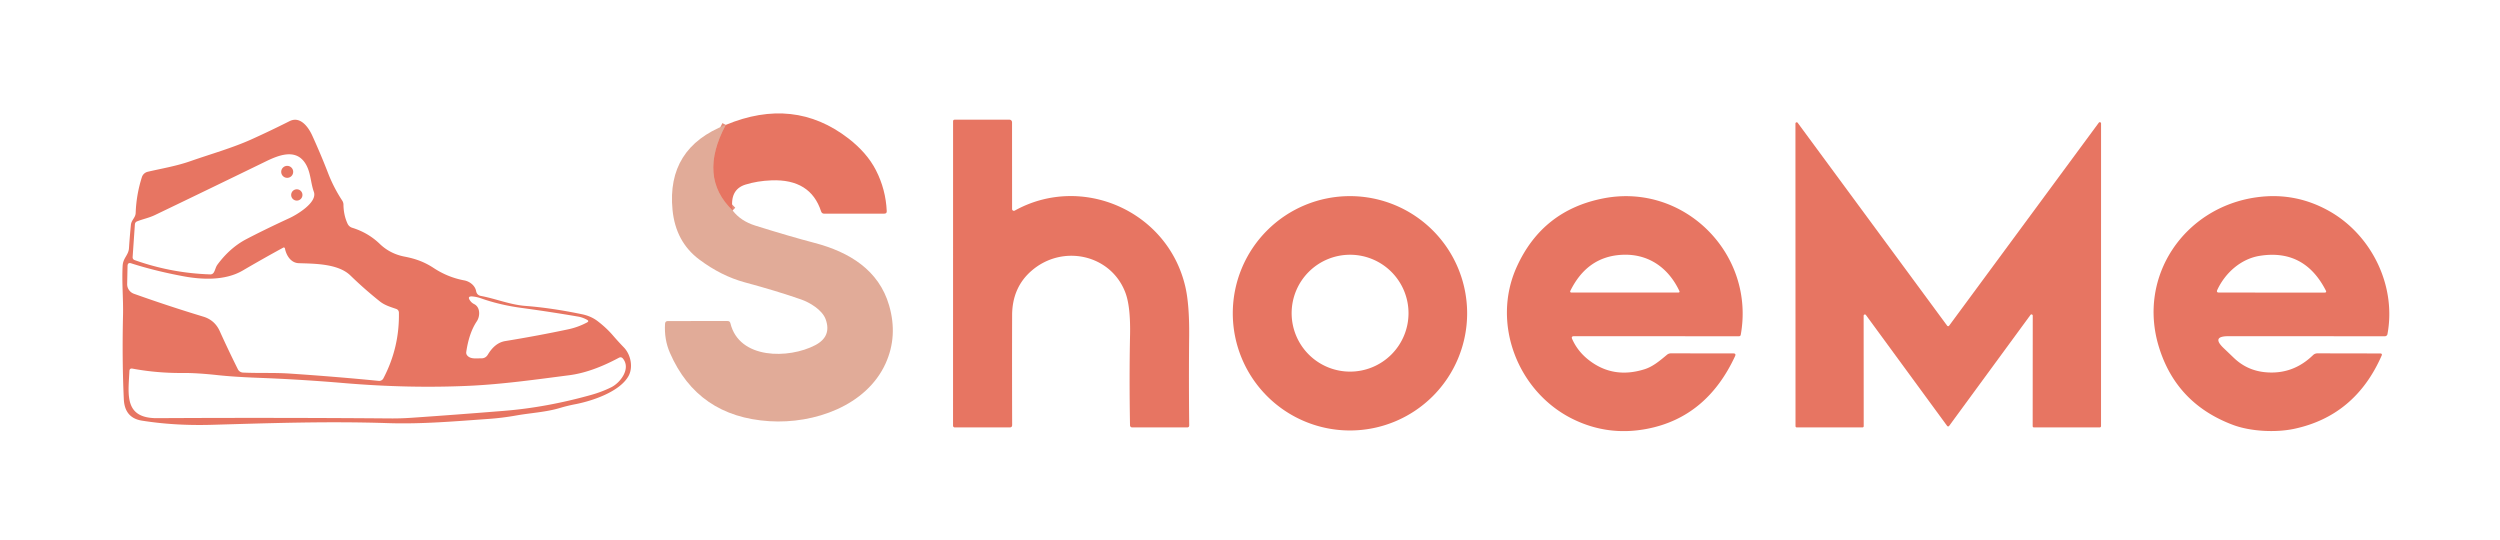 <?xml version="1.0" encoding="UTF-8" standalone="no"?>
<!DOCTYPE svg PUBLIC "-//W3C//DTD SVG 1.1//EN" "http://www.w3.org/Graphics/SVG/1.1/DTD/svg11.dtd">
<svg xmlns="http://www.w3.org/2000/svg" version="1.1" viewBox="0.00 0.00 658.00 142.00">
<path stroke="#e4907d" stroke-width="2.00" fill="none" stroke-linecap="butt" vector-effect="non-scaling-stroke" d="
  M 192.83 55.40
  Q 183.65 46.62 191.02 32.87"
/>
<path fill="#e77562" d="
  M 192.83 55.40
  Q 183.65 46.62 191.02 32.87
  Q 208.98 25.40 223.27 36.41
  Q 228.18 40.20 230.53 44.77
  Q 233.13 49.83 233.39 55.56
  Q 233.43 56.23 232.75 56.23
  L 216.94 56.24
  Q 216.31 56.24 216.11 55.63
  Q 213.33 47.07 203.05 47.47
  Q 199.32 47.61 196.19 48.59
  Q 191.96 49.92 192.83 55.40
  Z"
/>
<path fill="#e77562" d="
  M 92.71 59.95
  Q 96.90 61.25 99.94 64.18
  Q 102.68 66.82 106.52 67.55
  C 109.34 68.09 111.72 68.94 114.14 70.54
  Q 117.90 73.01 122.20 73.80
  C 123.60 74.06 125.03 75.13 125.31 76.60
  Q 125.51 77.69 126.58 77.89
  C 130.54 78.63 134.24 80.21 138.33 80.52
  Q 145.15 81.04 153.24 82.72
  Q 155.57 83.21 157.29 84.52
  Q 159.63 86.31 161.33 88.30
  Q 162.70 89.89 164.18 91.42
  C 166.09 93.38 166.68 96.78 165.40 99.02
  C 163.07 103.12 155.92 105.52 151.42 106.39
  Q 149.34 106.79 147.37 107.38
  C 143.72 108.48 139.66 108.68 135.90 109.35
  Q 132.23 110.00 128.73 110.25
  C 119.96 110.87 110.97 111.66 102.17 111.37
  C 86.05 110.84 71.33 111.37 55.75 111.81
  Q 45.94 112.09 37.33 110.71
  Q 32.82 109.99 32.59 105.08
  Q 32.11 94.78 32.38 82.97
  C 32.48 78.69 32.04 74.32 32.28 69.95
  C 32.40 67.84 33.83 67.18 33.95 65.30
  Q 34.15 62.24 34.45 59.22
  C 34.58 57.86 35.66 57.34 35.71 56.05
  Q 35.88 51.23 37.34 46.64
  A 2.13 2.12 1.9 0 1 38.88 45.21
  C 42.65 44.33 46.32 43.74 50.08 42.43
  C 55.42 40.56 61.07 38.97 66.05 36.74
  Q 71.09 34.47 76.19 31.90
  C 79.06 30.44 81.20 33.52 82.18 35.67
  Q 84.50 40.77 86.32 45.49
  Q 87.81 49.36 90.08 52.81
  Q 90.39 53.29 90.40 53.86
  Q 90.43 56.61 91.48 58.88
  A 1.99 1.97 -3.6 0 0 92.71 59.95
  Z
  M 57.22 69.67
  Q 60.50 65.22 64.84 62.94
  Q 69.64 60.43 76.20 57.40
  C 77.97 56.59 83.61 53.33 82.61 50.50
  C 81.66 47.86 81.83 45.00 80.12 42.65
  C 77.57 39.16 73.29 40.85 69.81 42.56
  Q 54.26 50.13 40.74 56.62
  C 39.21 57.35 37.66 57.64 36.11 58.25
  Q 35.54 58.47 35.50 59.08
  L 34.91 67.63
  Q 34.87 68.26 35.47 68.47
  Q 45.14 71.90 55.35 72.22
  A 1.02 1.02 0.0 0 0 56.25 71.74
  C 56.67 71.09 56.74 70.33 57.22 69.67
  Z
  M 76.20 98.32
  Q 88.46 99.14 99.69 100.25
  A 1.24 1.23 -73.1 0 0 100.90 99.60
  Q 105.18 91.45 104.99 82.25
  A 1.02 1.01 -81.2 0 0 104.31 81.32
  C 102.76 80.78 101.25 80.35 99.94 79.30
  Q 95.86 76.04 92.23 72.51
  C 89.02 69.39 82.91 69.41 78.64 69.27
  C 76.56 69.21 75.34 67.22 74.99 65.37
  A 0.30 0.30 0.0 0 0 74.56 65.17
  Q 69.38 67.99 63.89 71.20
  C 59.25 73.92 53.14 73.62 48.26 72.71
  Q 40.79 71.32 34.54 69.31
  Q 33.60 69.01 33.57 70.00
  L 33.47 74.73
  A 2.68 2.67 10.5 0 0 35.25 77.32
  Q 44.30 80.55 53.51 83.34
  Q 56.52 84.25 57.83 87.14
  Q 60.06 92.08 62.61 97.19
  A 1.58 1.57 78.2 0 0 63.93 98.06
  C 68.03 98.26 72.07 98.05 76.20 98.32
  Z
  M 126.59 78.52
  Q 125.56 78.15 124.47 78.04
  Q 122.76 77.86 123.81 79.23
  Q 124.20 79.74 124.78 80.03
  C 126.47 80.86 126.38 83.26 125.49 84.58
  Q 123.45 87.62 122.72 92.64
  Q 122.64 93.20 123.03 93.62
  C 123.90 94.58 125.43 94.29 126.59 94.32
  Q 127.79 94.36 128.40 93.34
  C 129.45 91.60 130.88 90.12 132.98 89.77
  Q 141.73 88.34 149.58 86.67
  Q 152.12 86.13 154.49 84.88
  Q 155.17 84.53 154.49 84.16
  Q 153.36 83.54 152.23 83.34
  Q 144.98 82.09 137.24 81.04
  Q 131.55 80.27 126.59 78.52
  Z
  M 132.59 108.14
  Q 143.76 107.25 155.56 103.95
  Q 158.42 103.15 160.88 101.93
  C 163.24 100.76 166.11 97.08 163.97 94.39
  Q 163.52 93.83 162.88 94.17
  Q 155.77 97.99 149.83 98.76
  C 141.45 99.84 132.43 101.12 123.75 101.53
  Q 107.78 102.29 90.45 100.82
  Q 79.16 99.86 67.98 99.44
  Q 61.59 99.20 57.23 98.73
  Q 51.81 98.14 48.17 98.17
  Q 41.34 98.23 34.87 97.02
  Q 34.09 96.88 34.06 97.67
  C 33.76 103.82 32.63 110.10 41.33 110.06
  Q 73.23 109.89 102.55 110.13
  Q 105.42 110.16 108.44 109.95
  Q 120.10 109.15 132.59 108.14
  Z"
/>
<path fill="#e77562" d="
  M 266.38 55.02
  A 0.47 0.47 0.0 0 0 267.08 55.43
  C 284.65 45.66 307.34 55.42 311.98 75.47
  Q 313.06 80.15 312.99 88.32
  Q 312.87 99.95 313.00 111.94
  Q 313.01 112.50 312.45 112.50
  L 297.99 112.50
  A 0.57 0.57 0.0 0 1 297.42 111.94
  Q 297.20 99.34 297.43 88.18
  Q 297.58 80.77 296.24 77.13
  C 292.51 67.02 279.76 64.14 271.53 71.24
  Q 266.42 75.65 266.39 82.96
  Q 266.35 97.28 266.40 111.85
  Q 266.40 112.50 265.75 112.50
  L 251.29 112.50
  A 0.46 0.45 90.0 0 1 250.84 112.04
  L 250.85 31.95
  Q 250.85 31.50 251.30 31.50
  L 265.69 31.50
  A 0.69 0.68 90.0 0 1 266.37 32.19
  L 266.38 55.02
  Z"
/>
<path fill="#e77562" d="
  M 490.51 83.11
  L 490.53 112.17
  A 0.33 0.33 0.0 0 1 490.20 112.50
  L 472.91 112.50
  A 0.33 0.33 0.0 0 1 472.58 112.17
  L 472.56 32.52
  A 0.33 0.33 0.0 0 1 473.16 32.33
  L 512.48 85.71
  A 0.33 0.33 0.0 0 0 513.02 85.71
  L 552.40 32.30
  A 0.33 0.33 0.0 0 1 553.00 32.49
  L 552.99 112.16
  A 0.33 0.33 0.0 0 1 552.66 112.49
  L 535.33 112.50
  A 0.33 0.33 0.0 0 1 535.00 112.17
  L 535.02 83.09
  A 0.33 0.33 0.0 0 0 534.42 82.89
  L 513.02 112.09
  A 0.33 0.33 0.0 0 1 512.48 112.09
  L 491.11 82.91
  A 0.33 0.33 0.0 0 0 490.51 83.11
  Z"
/>
<path fill="#e1ab98" d="
  M 191.02 32.87
  Q 183.65 46.62 192.83 55.40
  Q 194.93 58.17 198.83 59.39
  Q 207.86 62.22 214.42 63.94
  C 223.53 66.33 231.31 71.07 234.01 80.37
  Q 236.36 88.45 233.09 95.66
  C 228.03 106.82 214.27 111.61 202.51 110.86
  Q 183.62 109.66 176.32 92.86
  Q 174.78 89.33 175.04 85.19
  Q 175.09 84.51 175.77 84.50
  L 191.49 84.49
  Q 192.10 84.49 192.24 85.07
  C 194.53 94.62 207.61 94.49 214.57 90.85
  Q 218.96 88.55 217.31 84.02
  C 216.41 81.55 213.07 79.58 210.86 78.82
  Q 204.48 76.59 196.05 74.32
  Q 189.82 72.63 184.03 68.29
  Q 177.83 63.64 177.01 55.25
  Q 175.41 38.95 191.02 32.87
  Z"
/>
<circle fill="#e77562" cx="75.59" cy="45.23" r="1.58"/>
<circle fill="#e77562" cx="78.12" cy="51.31" r="1.49"/>
<path fill="#e77562" d="
  M 386.15 82.46
  A 30.84 30.84 0.0 0 1 355.31 113.30
  A 30.84 30.84 0.0 0 1 324.47 82.46
  A 30.84 30.84 0.0 0 1 355.31 51.62
  A 30.84 30.84 0.0 0 1 386.15 82.46
  Z
  M 370.72 82.43
  A 15.38 15.38 0.0 0 0 355.34 67.05
  A 15.38 15.38 0.0 0 0 339.96 82.43
  A 15.38 15.38 0.0 0 0 355.34 97.81
  A 15.38 15.38 0.0 0 0 370.72 82.43
  Z"
/>
<path fill="#e77562" d="
  M 413.79 89.22
  Q 415.21 92.42 418.05 94.67
  Q 424.56 99.83 432.92 97.16
  C 435.12 96.45 436.95 94.87 438.73 93.39
  Q 439.20 93.00 439.81 93.00
  L 456.21 93.02
  Q 457.00 93.02 456.67 93.74
  Q 449.22 109.80 433.59 112.85
  Q 423.32 114.86 414.06 110.34
  C 399.53 103.25 392.41 85.16 399.23 70.19
  Q 406.00 55.31 422.07 52.20
  C 443.37 48.08 462.02 66.92 458.16 88.14
  A 0.44 0.44 0.0 0 1 457.73 88.50
  L 414.27 88.49
  Q 413.47 88.49 413.79 89.22
  Z
  M 441.99 76.54
  C 439.01 70.29 433.62 66.62 426.62 67.08
  Q 417.68 67.66 413.30 76.58
  A 0.29 0.29 0.0 0 0 413.56 77.00
  L 441.70 77.00
  Q 442.21 77.00 441.99 76.54
  Z"
/>
<path fill="#e77562" d="
  M 585.24 91.60
  Q 586.11 92.43 587.98 94.22
  Q 591.41 97.49 596.13 97.96
  Q 603.41 98.69 608.78 93.48
  Q 609.28 93.00 609.97 93.00
  L 626.46 93.03
  Q 627.09 93.03 626.84 93.61
  Q 619.89 109.44 603.82 112.87
  C 599.04 113.89 592.36 113.59 587.66 111.81
  Q 572.75 106.19 568.20 91.24
  C 562.54 72.68 574.96 54.56 593.93 51.93
  Q 604.22 50.50 613.25 55.67
  C 624.21 61.95 630.76 75.19 628.38 87.94
  A 0.69 0.68 -84.3 0 1 627.71 88.50
  L 586.48 88.49
  Q 581.99 88.49 585.24 91.60
  Z
  M 594.79 67.33
  C 589.79 68.12 585.65 71.86 583.59 76.31
  Q 583.28 77.00 584.03 77.00
  L 611.94 77.01
  A 0.30 0.30 0.0 0 0 612.21 76.57
  Q 606.59 65.47 594.79 67.33
  Z"
/>
</svg>
